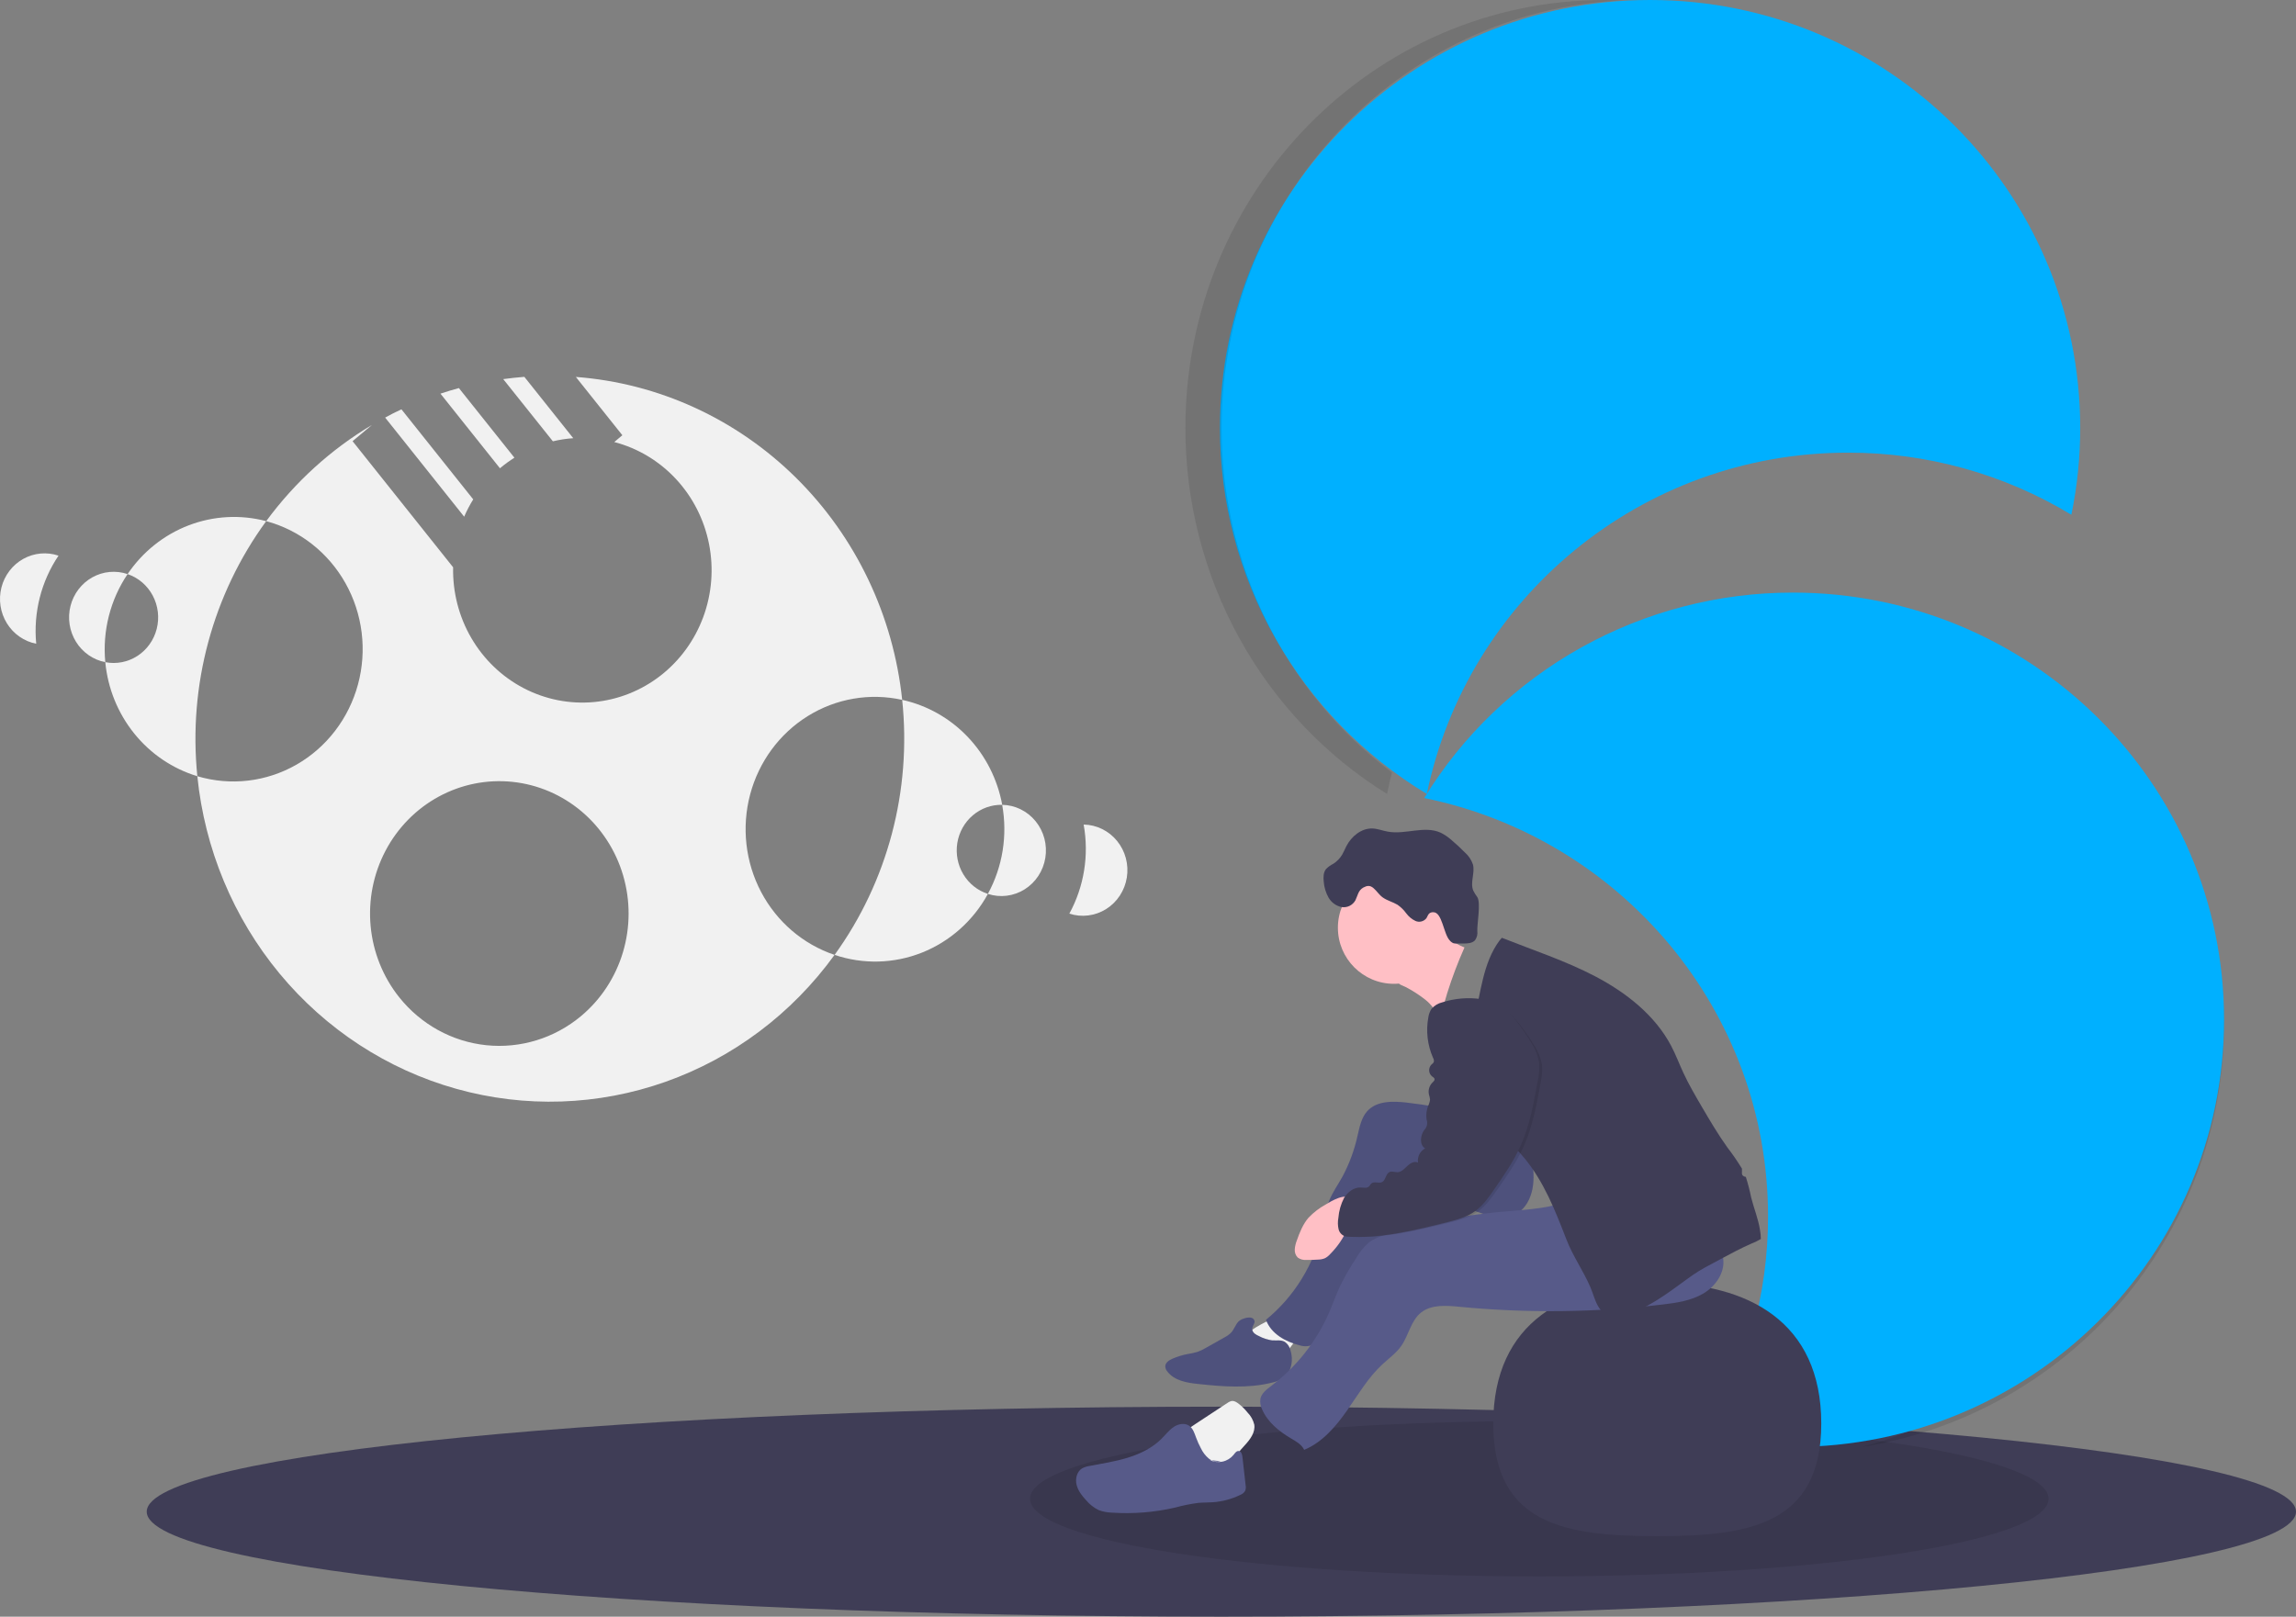 <svg width="798" height="562" viewBox="0 0 798 562" fill="none" xmlns="http://www.w3.org/2000/svg">
<rect x="0" y="0" width="798" height="562" fill="#808080" stroke="none"/>
<g id="Group 1">
<path id="Vector" d="M424.5 562C218.222 562 51 545.658 51 525.5C51 505.342 218.222 489 424.5 489C630.778 489 798 505.342 798 525.5C798 545.658 630.778 562 424.5 562Z" fill="#3F3D56"/>
<path id="Vector_2" opacity="0.1" d="M535 548C437.246 548 358 535.912 358 521C358 506.088 437.246 494 535 494C632.754 494 712 506.088 712 521C712 535.912 632.754 548 535 548Z" fill="black"/>
<path id="Vector_3" opacity="0.1" d="M757.88 359.166C757.88 276.905 690.795 210.219 608.05 210.219C599.995 210.22 591.952 210.862 584 212.137C596.772 208.716 609.943 206.989 623.17 207C705.923 207 773 273.693 773 355.955C773 430.128 718.48 491.606 647.108 503C678.904 494.456 706.983 475.739 727.005 449.74C747.027 423.742 757.878 391.91 757.88 359.166V359.166Z" fill="black"/>
<g id="mega2">
<path id="Vector_4" d="M623.127 206C705.904 206 773 272.489 773 354.5C773 436.51 705.872 503 623.127 503C612.929 503.004 602.756 501.981 592.766 499.948C607.027 476.718 614.548 450.043 614.505 422.854C614.505 351.157 563.216 291.322 495 277.414C508.36 255.602 527.17 237.571 549.613 225.061C572.057 212.552 597.376 205.987 623.127 206V206Z" fill="#00B0FF"/>
<path id="Vector_5" d="M495.905 276C473.944 262.737 455.789 244.063 443.194 221.781C430.598 199.499 423.988 174.361 424 148.795C424 66.621 490.931 0 573.504 0C656.077 0 723 66.621 723 148.795C723.004 158.922 721.974 169.024 719.927 178.945C696.544 164.779 669.687 157.308 642.312 157.355C570.146 157.331 509.907 208.283 495.905 276Z" fill="#00B0FF"/>
</g>
<path id="Vector_6" opacity="0.1" d="M424.582 148.795C424.565 172.097 429.916 195.077 440.202 215.877C450.489 236.678 465.422 254.717 483.797 268.535C483.172 271.003 482.593 273.486 482.083 276C460.678 262.737 442.984 244.063 430.707 221.781C418.431 199.499 411.988 174.361 412 148.795C412 66.621 477.235 0 557.717 0C559.824 0 561.916 0.055 564 0.15C486.468 3.516 424.582 68.773 424.582 148.795Z" fill="black"/>
<path id="Vector_7" d="M488.523 343.099C490.922 344.344 493.202 345.811 495.335 347.482C497.479 349.167 499.12 351.424 500.077 354C501.403 351.202 502.125 348.16 503.01 345.188C504.704 339.797 506.704 334.51 509 329.354C505.219 327.888 501.942 325.332 499.572 322C494.916 326.69 490.175 331.576 487.871 337.764C487.475 338.835 486.319 339.978 486.047 340.916C485.683 342.311 487.514 342.532 488.523 343.099Z" fill="#FFBFC5"/>
<path id="Vector_8" d="M633 494.847C633 530.247 607.483 534 575.996 534C544.509 534 519 530.247 519 494.847C519 459.448 544.517 446 575.996 446C607.475 446 633 459.455 633 494.847Z" fill="#3F3D56"/>
<path id="Vector_9" d="M445.465 457.293C440.434 458.925 435.743 461.506 431.632 464.905C431.323 465.103 431.1 465.415 431.008 465.777C430.9 466.57 431.964 466.927 432.735 467.157C435.048 467.831 436.459 470.027 438.132 471.74C439.805 473.453 442.488 474.809 444.439 473.437C444.951 473.033 445.399 472.549 445.765 472.002L454 460.965C451.208 459.357 448.272 458.029 445.233 457" fill="#F1F1F1"/>
<path id="Vector_10" d="M430.468 459.385C429.387 460.507 428.946 462.128 427.865 463.282C427.155 463.977 426.343 464.553 425.459 464.989L419.23 468.496C418.264 469.082 417.244 469.571 416.185 469.954C415.013 470.295 413.82 470.556 412.614 470.733C410.886 471.075 409.197 471.597 407.574 472.292C406.355 472.806 404.992 473.687 405 475.035C405.053 475.698 405.321 476.324 405.761 476.812C408.213 479.977 412.561 480.709 416.489 481.107C424.986 482.026 433.682 482.712 441.988 480.662C443.611 480.357 445.145 479.677 446.473 478.675C448.978 476.547 449.518 472.674 448.544 469.486C448.279 468.261 447.572 467.183 446.564 466.47C445.247 465.69 443.61 466.057 442.095 465.94C440.499 465.709 438.954 465.2 437.527 464.435C436.575 463.999 435.486 463.43 435.242 462.276C434.999 461.123 436.285 460.125 436.004 459.159C435.471 456.984 431.458 458.348 430.468 459.385Z" fill="#575A89"/>
<path id="Vector_11" opacity="0.1" d="M430.468 459.385C429.387 460.507 428.946 462.128 427.865 463.282C427.155 463.977 426.343 464.553 425.459 464.989L419.23 468.496C418.264 469.082 417.244 469.571 416.185 469.954C415.013 470.295 413.82 470.556 412.614 470.733C410.886 471.075 409.197 471.597 407.574 472.292C406.355 472.806 404.992 473.687 405 475.035C405.053 475.698 405.321 476.324 405.761 476.812C408.213 479.977 412.561 480.709 416.489 481.107C424.986 482.026 433.682 482.712 441.988 480.662C443.611 480.357 445.145 479.677 446.473 478.675C448.978 476.547 449.518 472.674 448.544 469.486C448.279 468.261 447.572 467.183 446.564 466.47C445.247 465.69 443.61 466.057 442.095 465.94C440.499 465.709 438.954 465.2 437.527 464.435C436.575 463.999 435.486 463.43 435.242 462.276C434.999 461.123 436.285 460.125 436.004 459.159C435.471 456.984 431.458 458.348 430.468 459.385Z" fill="black"/>
<path id="Vector_12" d="M415.817 494.796L413.14 496.594C412.322 497.039 411.648 497.715 411.201 498.542C410.618 499.928 411.404 501.496 412.276 502.716C414.892 506.357 418.464 509.173 422.582 510.842C424.009 511.447 425.518 511.829 427.057 511.975C427.407 512.033 427.766 511.989 428.093 511.848C428.91 511.405 428.793 510.224 428.801 509.282C428.801 506.565 430.848 504.356 432.693 502.352C434.538 500.348 436.359 497.893 435.939 495.224C435.554 493.638 434.746 492.19 433.604 491.042C432.601 489.755 431.421 488.621 430.101 487.676C428.209 486.417 427.548 487.098 425.773 488.246C422.436 490.406 419.118 492.589 415.817 494.796Z" fill="#F1F1F1"/>
<path id="Vector_13" d="M424.271 507.958C423.55 508.142 422.796 508.152 422.071 507.986C421.346 507.821 420.67 507.484 420.097 507.004C418.956 506.035 418.033 504.831 417.389 503.471C416.741 502.268 416.179 501.02 415.708 499.735C415.152 498.227 414.643 496.562 413.331 495.648C411.789 494.538 409.521 494.976 407.931 496.046C406.342 497.117 405.139 498.704 403.773 500.079C400.556 503.331 396.321 505.386 391.97 506.731C387.619 508.075 383.106 508.747 378.64 509.615C377.743 509.736 376.876 510.019 376.078 510.451C374.273 511.568 373.664 514.062 374.173 516.141C374.682 518.22 376.017 519.939 377.475 521.502C378.69 522.961 380.196 524.141 381.895 524.965C383.328 525.494 384.837 525.784 386.362 525.825C393.761 526.331 401.194 525.741 408.425 524.074C411.079 523.339 413.781 522.793 416.51 522.44C418.168 522.292 419.85 522.339 421.509 522.221C424.822 521.99 428.063 521.126 431.059 519.673C431.788 519.401 432.401 518.882 432.795 518.204C433.013 517.582 433.058 516.912 432.926 516.266L431.823 506.465C431.723 505.613 431.445 504.55 430.604 504.417C429.763 504.284 429.231 505.12 428.729 505.761C427.756 506.94 426.424 507.757 424.943 508.086C423.461 508.414 421.914 508.234 420.544 507.575" fill="#575A89"/>
<path id="Vector_14" d="M488.875 383.288C484.04 382.73 478.43 382.635 475.155 386.323C473.149 388.587 472.542 391.755 471.85 394.719C470.766 399.706 469.001 404.513 466.609 408.997C465.071 411.781 463.204 414.383 461.997 417.339C460.79 420.295 460.337 423.629 459.63 426.845C456.798 439.456 449.88 450.717 440 458.797C441.745 463.648 446.794 466.423 451.706 467.665C452.891 468.067 454.164 468.108 455.372 467.783C456.286 467.379 457.099 466.765 457.747 465.991C460.042 463.453 462.18 460.773 464.149 457.963C471.228 448.293 478.406 438.426 482.265 427.018C483.617 423.008 484.97 418.369 488.775 416.663C490.942 415.704 493.425 416.003 495.754 416.411C500.958 417.311 506.079 418.655 511.064 420.429C516.382 422.324 522.47 424.651 527.335 421.758C530.248 420.02 531.946 416.694 532.615 413.314C533.284 409.933 532.946 406.442 532.615 403.014C532.583 401.469 532.221 399.951 531.554 398.564C530.881 397.526 530.017 396.632 529.01 395.93C524.664 392.563 519.83 389.91 514.684 388.068C509.773 386.291 504.485 385.709 499.358 384.821C495.879 384.202 492.385 383.691 488.875 383.288Z" fill="#575A89"/>
<path id="Vector_15" opacity="0.1" d="M488.875 383.288C484.04 382.73 478.43 382.635 475.155 386.323C473.149 388.587 472.542 391.755 471.85 394.719C470.766 399.706 469.001 404.513 466.609 408.997C465.071 411.781 463.204 414.383 461.997 417.339C460.79 420.295 460.337 423.629 459.63 426.845C456.798 439.456 449.88 450.717 440 458.797C441.745 463.648 446.794 466.423 451.706 467.665C452.891 468.067 454.164 468.108 455.372 467.783C456.286 467.379 457.099 466.765 457.747 465.991C460.042 463.453 462.18 460.773 464.149 457.963C471.228 448.293 478.406 438.426 482.265 427.018C483.617 423.008 484.97 418.369 488.775 416.663C490.942 415.704 493.425 416.003 495.754 416.411C500.958 417.311 506.079 418.655 511.064 420.429C516.382 422.324 522.47 424.651 527.335 421.758C530.248 420.02 531.946 416.694 532.615 413.314C533.284 409.933 532.946 406.442 532.615 403.014C532.583 401.469 532.221 399.951 531.554 398.564C530.881 397.526 530.017 396.632 529.01 395.93C524.664 392.563 519.83 389.91 514.684 388.068C509.773 386.291 504.485 385.709 499.358 384.821C495.879 384.202 492.385 383.691 488.875 383.288Z" fill="black"/>
<path id="Vector_16" d="M460.809 418.691C458.6 419.89 456.572 421.446 454.792 423.306C452.874 425.527 451.709 428.394 450.716 431.253C450.326 432.227 450.087 433.265 450.009 434.324C449.973 434.853 450.048 435.383 450.229 435.876C450.41 436.369 450.692 436.81 451.054 437.166C451.928 437.789 452.969 438.076 454.01 437.983C455.379 437.983 456.755 437.983 458.124 437.868C458.958 437.862 459.784 437.69 460.561 437.362C461.273 436.968 461.914 436.439 462.456 435.802C464.868 433.37 466.845 430.473 468.285 427.259C469.278 424.882 470.917 419.393 469.353 416.919C467.789 414.444 462.509 417.637 460.809 418.691Z" fill="#FFBFC5"/>
<path id="Vector_17" d="M543.916 418C536.531 420.364 528.671 420.616 520.954 421.333C507.973 422.539 495.15 425.058 482.683 428.848C480.129 429.636 477.52 430.487 475.465 432.181C473.796 433.714 472.382 435.501 471.277 437.475C469.249 440.543 467.414 443.732 465.781 447.024C464.377 450.002 463.306 453.122 462.005 456.139C457.622 466.247 450.692 475.062 441.882 481.736C440.296 482.957 438.48 484.28 438.067 486.242C437.88 487.508 438.087 488.8 438.662 489.945C440.566 494.349 444.516 497.556 448.664 500.006C450.441 501.061 452.408 502.125 453.28 504C459.578 501.416 464.266 495.901 468.16 490.355C472.055 484.808 475.521 478.829 480.518 474.228C482.715 472.195 485.213 470.43 486.95 467.988C489.592 464.27 490.305 459.18 493.859 456.312C497.412 453.445 502.584 453.815 507.176 454.264C530.706 456.543 554.415 456.279 577.887 453.476C582.765 452.901 587.778 452.16 592.006 449.663C596.234 447.166 599.525 442.502 598.93 437.656C598.367 433.119 594.568 429.526 590.324 427.753C586.081 425.981 581.401 425.658 576.84 425.146C565.49 423.901 554.655 421.853 543.916 418Z" fill="#575A89"/>
<path id="Vector_18" d="M611.696 427.55C611.111 423.715 609.598 420.085 608.645 416.321C608.169 413.952 607.565 411.609 606.836 409.303C606.836 409.233 606.78 409.17 606.755 409.107C606.514 409.088 606.28 409.017 606.069 408.898C605.859 408.78 605.678 408.618 605.538 408.423C605.407 408.088 605.371 407.724 605.434 407.37C605.462 406.996 605.462 406.621 605.434 406.247C603.874 403.68 602.168 401.201 600.326 398.821C597.123 394.334 594.305 389.564 591.518 384.802C589.228 380.873 586.938 376.991 585.049 372.889C583.624 369.817 582.43 366.603 580.861 363.632C575.256 352.945 565.232 345.064 554.438 339.406C544.077 333.976 532.876 330.322 521.986 326C521.709 326.273 521.455 326.567 521.226 326.88C515.341 334.777 514.708 345.15 512.282 354.643C511.305 358.477 510 362.296 510 366.241C510 372.072 512.842 377.494 515.669 382.625C518.319 387.458 521.05 392.291 524.565 396.558C526.23 398.585 528.064 400.487 529.737 402.491C536.607 410.749 540.57 420.91 544.43 430.882C546.656 436.657 550.307 441.773 552.757 447.462C553.702 449.647 554.246 451.996 555.431 454.071C556.616 456.145 558.674 457.953 561.092 458C561.8 457.979 562.502 457.87 563.182 457.678C571.933 455.47 579.26 449.82 586.53 444.523C587.835 443.58 589.14 442.653 590.533 441.805C591.927 440.956 593.336 440.178 594.761 439.447L598.012 437.695C601.551 435.793 605.106 433.884 608.797 432.273C609.911 431.846 610.983 431.32 612 430.701C611.989 429.644 611.887 428.59 611.696 427.55Z" fill="#3F3D56"/>
<path id="Vector_19" d="M484.5 342C473.73 342 465 333.27 465 322.5C465 311.73 473.73 303 484.5 303C495.27 303 504 311.73 504 322.5C504 333.27 495.27 342 484.5 342Z" fill="#FFBFC5"/>
<path id="Vector_20" d="M471.08 312.984C470.602 313.831 469.884 314.507 469.021 314.923C468.158 315.339 467.192 315.473 466.252 315.309C465.316 315.117 464.431 314.723 463.654 314.154C462.877 313.585 462.226 312.854 461.743 312.009C460.789 310.312 460.22 308.417 460.077 306.463C459.913 304.937 459.937 303.267 460.895 302.076C461.623 301.345 462.462 300.741 463.379 300.286C464.648 299.487 465.715 298.392 466.493 297.09C467.038 296.155 467.436 295.14 467.926 294.181C469.709 290.705 473.182 287.876 477.006 288.004C478.843 288.068 480.595 288.803 482.41 289.107C488.491 290.202 495.094 286.901 500.74 289.475C502.126 290.167 503.415 291.049 504.571 292.096C506.16 293.443 507.686 294.86 509.15 296.347C510.421 297.458 511.383 298.894 511.937 300.51C512.716 303.467 510.886 306.767 512.046 309.58C512.44 310.386 512.912 311.149 513.456 311.857C514.733 313.783 513.347 321.303 513.456 323.628C513.614 324.757 513.335 325.905 512.677 326.824C511.751 327.887 510.201 327.975 508.784 327.991H506.237C505.857 328.02 505.475 327.979 505.108 327.871C504.608 327.646 504.167 327.301 503.824 326.864C501.706 324.571 501.254 317.083 498.178 317.115C497.709 317.083 497.242 317.206 496.847 317.467C496.294 317.882 496.13 318.658 495.733 319.233C495.282 319.781 494.672 320.165 493.991 320.329C493.311 320.493 492.598 320.428 491.956 320.144C490.687 319.539 489.582 318.622 488.74 317.475C487.904 316.329 486.888 315.333 485.735 314.526C484.092 313.543 482.238 313.12 480.642 312.009C479.311 311.082 478.555 309.74 477.356 308.717C476.157 307.694 475.145 307.838 473.868 308.517C472.022 309.564 471.944 311.226 471.08 312.984Z" fill="#3F3D56"/>
<path id="Vector_21" opacity="0.1" d="M515.759 348.314C511.232 347.658 506.618 348.032 502.251 349.409C500.792 349.751 499.476 350.547 498.485 351.686C497.917 352.545 497.549 353.524 497.406 354.549C496.516 359.261 497.089 364.137 499.047 368.504C499.185 368.722 499.276 368.967 499.314 369.223C499.353 369.479 499.338 369.74 499.27 369.99C499.071 370.303 498.808 370.57 498.5 370.772C498.228 371.039 498.016 371.361 497.875 371.717C497.735 372.073 497.67 372.456 497.685 372.839C497.701 373.222 497.796 373.598 497.964 373.942C498.132 374.285 498.37 374.589 498.662 374.832C499.024 375.098 499.501 375.333 499.57 375.779C499.64 376.225 499.193 376.655 498.839 376.999C498.322 377.513 497.941 378.15 497.732 378.853C497.522 379.556 497.489 380.301 497.637 381.02C497.828 381.596 497.96 382.191 498.03 382.795C497.953 383.537 497.736 384.257 497.391 384.915C496.802 386.403 496.603 388.02 496.813 389.609C497 390.359 497.018 391.142 496.867 391.901C496.651 392.402 496.36 392.866 496.005 393.277C494.611 395.186 494.31 398.378 496.328 399.535C495.464 399.987 494.759 400.702 494.314 401.58C493.868 402.457 493.702 403.455 493.841 404.432C492.632 403.783 491.168 404.62 490.159 405.559C489.151 406.497 488.126 407.655 486.763 407.725C485.808 407.772 484.799 407.272 483.937 407.671C482.612 408.273 482.658 410.455 481.357 411.105C480.217 411.684 478.623 410.745 477.652 411.582C477.314 411.871 477.144 412.317 476.813 412.622C476.081 413.311 474.926 413.021 473.925 412.974C471.561 412.88 469.381 414.539 468.157 416.557C466.932 418.575 466.493 421.039 466.177 423.417C465.917 424.724 465.944 426.072 466.254 427.367C466.418 428.011 466.764 428.592 467.25 429.037C467.737 429.482 468.341 429.772 468.988 429.871C480.887 430.653 492.632 427.751 504.222 424.888C507.626 424.043 511.084 423.057 513.926 420.977C516.506 419.076 518.4 416.4 520.249 413.772C523.66 408.914 527.095 404.025 529.537 398.604C532.679 391.635 534.08 384 535.451 376.451C535.924 374.429 536.093 372.345 535.952 370.272C535.537 367.847 534.624 365.539 533.272 363.497C531.641 360.793 529.84 358.199 527.881 355.73C524.9 351.999 520.441 348.995 515.759 348.314Z" fill="black"/>
<path id="Vector_22" d="M514.802 347.318C510.271 346.653 505.654 347.034 501.284 348.434C499.825 348.773 498.507 349.577 497.518 350.73C496.954 351.602 496.585 352.592 496.439 353.628C495.552 358.398 496.126 363.333 498.08 367.754C498.218 367.974 498.309 368.222 498.347 368.481C498.386 368.74 498.371 369.005 498.303 369.258C498.104 369.575 497.842 369.845 497.533 370.05C497.262 370.32 497.049 370.646 496.908 371.006C496.768 371.367 496.703 371.754 496.718 372.142C496.734 372.53 496.829 372.91 496.997 373.258C497.165 373.605 497.403 373.913 497.695 374.159C498.057 374.428 498.534 374.666 498.604 375.117C498.673 375.568 498.226 376.004 497.834 376.352C497.317 376.872 496.936 377.518 496.726 378.229C496.516 378.94 496.484 379.695 496.632 380.422C496.823 381.006 496.955 381.608 497.025 382.219C496.951 382.97 496.736 383.698 496.393 384.365C495.799 385.869 495.597 387.507 495.808 389.116C496.046 389.748 496.096 390.438 495.952 391.099C495.808 391.76 495.476 392.362 494.999 392.829C493.605 394.761 493.305 397.992 495.323 399.211C494.458 399.666 493.753 400.388 493.307 401.275C492.861 402.163 492.696 403.171 492.835 404.16C491.625 403.503 490.162 404.35 489.153 405.3C488.144 406.25 487.119 407.422 485.756 407.493C484.801 407.541 483.8 407.034 482.929 407.438C481.604 408.055 481.651 410.257 480.349 410.922C479.209 411.5 477.615 410.549 476.644 411.397C476.305 411.69 476.136 412.141 475.805 412.45C475.073 413.147 473.917 412.854 472.916 412.806C470.551 412.711 468.372 414.39 467.147 416.432C466.032 418.583 465.358 420.947 465.167 423.376C464.921 424.687 464.947 426.036 465.244 427.335C465.408 427.987 465.754 428.575 466.241 429.025C466.727 429.476 467.331 429.769 467.979 429.869C479.879 430.661 491.625 427.723 503.218 424.825C506.622 423.97 510.088 422.973 512.923 420.866C515.503 418.95 517.398 416.234 519.246 413.574C522.659 408.665 526.094 403.716 528.536 398.229C531.678 391.167 533.08 383.439 534.451 375.806C534.924 373.756 535.093 371.645 534.952 369.543C534.559 367.092 533.669 364.753 532.341 362.678C530.714 359.941 528.913 357.317 526.949 354.824C523.937 351.031 519.478 347.999 514.802 347.318Z" fill="#3F3D56"/>
<g id="mega1">
<path id="Vector_23" d="M36.594 230.189C34.513 229.784 32.536 228.945 30.784 227.725C29.033 226.506 27.544 224.931 26.411 223.098C25.278 221.266 24.524 219.215 24.196 217.072C23.868 214.929 23.973 212.74 24.505 210.641C25.036 208.541 25.983 206.576 27.286 204.866C28.589 203.156 30.221 201.738 32.081 200.7C33.941 199.662 35.989 199.026 38.098 198.831C40.208 198.636 42.334 198.887 44.346 199.567C38.315 208.519 35.569 219.365 36.594 230.189V230.189Z" fill="#F1F1F1"/>
<path id="Vector_24" d="M12.585 223.781C10.504 223.376 8.526 222.537 6.775 221.317C5.023 220.097 3.535 218.523 2.402 216.69C1.268 214.858 0.515 212.807 0.187 210.664C-0.141 208.521 -0.036 206.332 0.495 204.233C1.027 202.133 1.973 200.168 3.276 198.458C4.58 196.748 6.212 195.33 8.071 194.292C9.931 193.254 11.979 192.618 14.089 192.423C16.199 192.228 18.325 192.479 20.336 193.159C14.305 202.11 11.56 212.957 12.585 223.781V223.781Z" fill="#F1F1F1"/>
<path id="Vector_25" d="M36.594 230.189C40.455 230.942 44.451 230.163 47.771 228.01C51.092 225.857 53.488 222.491 54.474 218.595C55.461 214.7 54.963 210.566 53.082 207.032C51.201 203.498 48.078 200.83 44.346 199.567C49.571 191.819 56.993 185.899 65.609 182.608C74.226 179.316 83.621 178.812 92.526 181.162C73.942 206.584 65.394 238.243 68.586 269.829C60.004 267.235 52.375 262.076 46.675 255.014C40.975 247.952 37.465 239.308 36.594 230.189V230.189Z" fill="#F1F1F1"/>
<path id="Vector_26" d="M313.567 243.29C322.228 245.188 330.148 249.664 336.332 256.155C342.517 262.646 346.691 270.864 348.33 279.776C344.604 279.695 340.974 280.993 338.107 283.431C335.24 285.87 333.329 289.286 332.724 293.052C332.12 296.818 332.862 300.681 334.816 303.931C336.769 307.181 339.802 309.601 343.358 310.745C338.265 320.068 330.161 327.283 320.437 331.151C310.713 335.019 299.977 335.298 290.074 331.941C308.493 306.457 316.879 274.812 313.567 243.29V243.29Z" fill="#F1F1F1"/>
<path id="Vector_27" d="M348.315 279.776C350.538 279.817 352.726 280.347 354.731 281.331C356.735 282.315 358.51 283.729 359.933 285.477C361.357 287.226 362.396 289.268 362.981 291.464C363.565 293.66 363.681 295.959 363.32 298.206C362.959 300.452 362.131 302.592 360.89 304.481C359.65 306.37 358.027 307.964 356.132 309.154C354.236 310.343 352.113 311.101 349.906 311.376C347.699 311.65 345.461 311.435 343.342 310.745C348.483 301.334 350.242 290.377 348.315 279.776V279.776Z" fill="#F1F1F1"/>
<path id="Vector_28" d="M376.635 286.634C378.858 286.675 381.046 287.205 383.051 288.189C385.055 289.172 386.83 290.587 388.253 292.335C389.677 294.083 390.716 296.125 391.301 298.321C391.885 300.518 392.001 302.817 391.64 305.063C391.279 307.309 390.451 309.45 389.21 311.339C387.97 313.228 386.347 314.821 384.452 316.011C382.556 317.201 380.433 317.959 378.226 318.233C376.02 318.508 373.781 318.293 371.662 317.603C376.799 308.19 378.558 297.235 376.635 286.634Z" fill="#F1F1F1"/>
<path id="Vector_29" d="M139.528 142.295L164.477 173.595C163.279 175.518 162.227 177.531 161.328 179.617L133.863 145.164C135.749 144.116 137.619 143.154 139.528 142.295Z" fill="#F1F1F1"/>
<path id="Vector_30" d="M68.586 269.829C74.299 271.529 80.284 272.051 86.195 271.363C92.106 270.675 97.825 268.792 103.02 265.823C108.215 262.854 112.782 258.858 116.456 254.067C120.13 249.276 122.839 243.786 124.424 237.914C126.009 232.043 126.44 225.908 125.691 219.864C124.942 213.821 123.028 207.991 120.06 202.711C117.093 197.431 113.131 192.807 108.404 189.108C103.677 185.409 98.28 182.708 92.526 181.162C102.481 167.611 114.984 156.237 129.298 147.71L122.539 153.362L157.487 197.202C157.297 205.854 159.494 214.385 163.826 221.815C168.158 229.246 174.449 235.274 181.976 239.208C189.504 243.142 197.962 244.823 206.38 244.056C214.798 243.289 222.834 240.107 229.565 234.874C236.296 229.642 241.449 222.571 244.432 214.474C247.416 206.378 248.108 197.584 246.43 189.102C244.752 180.621 240.771 172.796 234.946 166.527C229.12 160.258 221.686 155.799 213.496 153.661L216.306 151.297L200.141 131.032C228.888 133.195 255.983 145.614 276.709 166.126C297.434 186.639 310.478 213.945 313.567 243.29C302.319 240.796 290.565 242.819 280.731 248.94C270.896 255.062 263.732 264.816 260.716 276.188C257.7 287.561 259.063 299.686 264.523 310.06C269.982 320.434 279.123 328.266 290.058 331.941C275.277 352.368 254.811 367.745 231.346 376.053C207.88 384.361 182.509 385.213 158.562 378.497C134.615 371.781 113.21 357.811 97.153 338.419C81.097 319.027 71.139 295.118 68.586 269.829V269.829ZM201.95 353.215C208.836 347.462 213.901 339.748 216.505 331.047C219.109 322.347 219.135 313.051 216.579 304.335C214.024 295.62 209.001 287.876 202.148 282.083C195.294 276.29 186.916 272.709 178.075 271.792C169.233 270.874 160.324 272.663 152.475 276.93C144.625 281.197 138.188 287.752 133.977 295.766C129.767 303.78 127.971 312.892 128.818 321.95C129.665 331.009 133.116 339.607 138.736 346.657C146.27 356.109 157.162 362.11 169.016 363.34C180.871 364.569 192.717 360.927 201.95 353.215V353.215Z" fill="#F1F1F1"/>
<path id="Vector_31" d="M174.9 131.788C177.337 131.457 179.785 131.194 182.243 131L199.24 152.329C196.855 152.493 194.486 152.854 192.158 153.409L174.9 131.788Z" fill="#F1F1F1"/>
<path id="Vector_32" d="M173.768 162.789L153.084 136.841C155.209 136.131 157.344 135.485 159.489 134.902L178.787 159.108C177.114 160.165 175.51 161.332 173.984 162.6L173.768 162.789Z" fill="#F1F1F1"/>
</g>
</g>
</svg>
